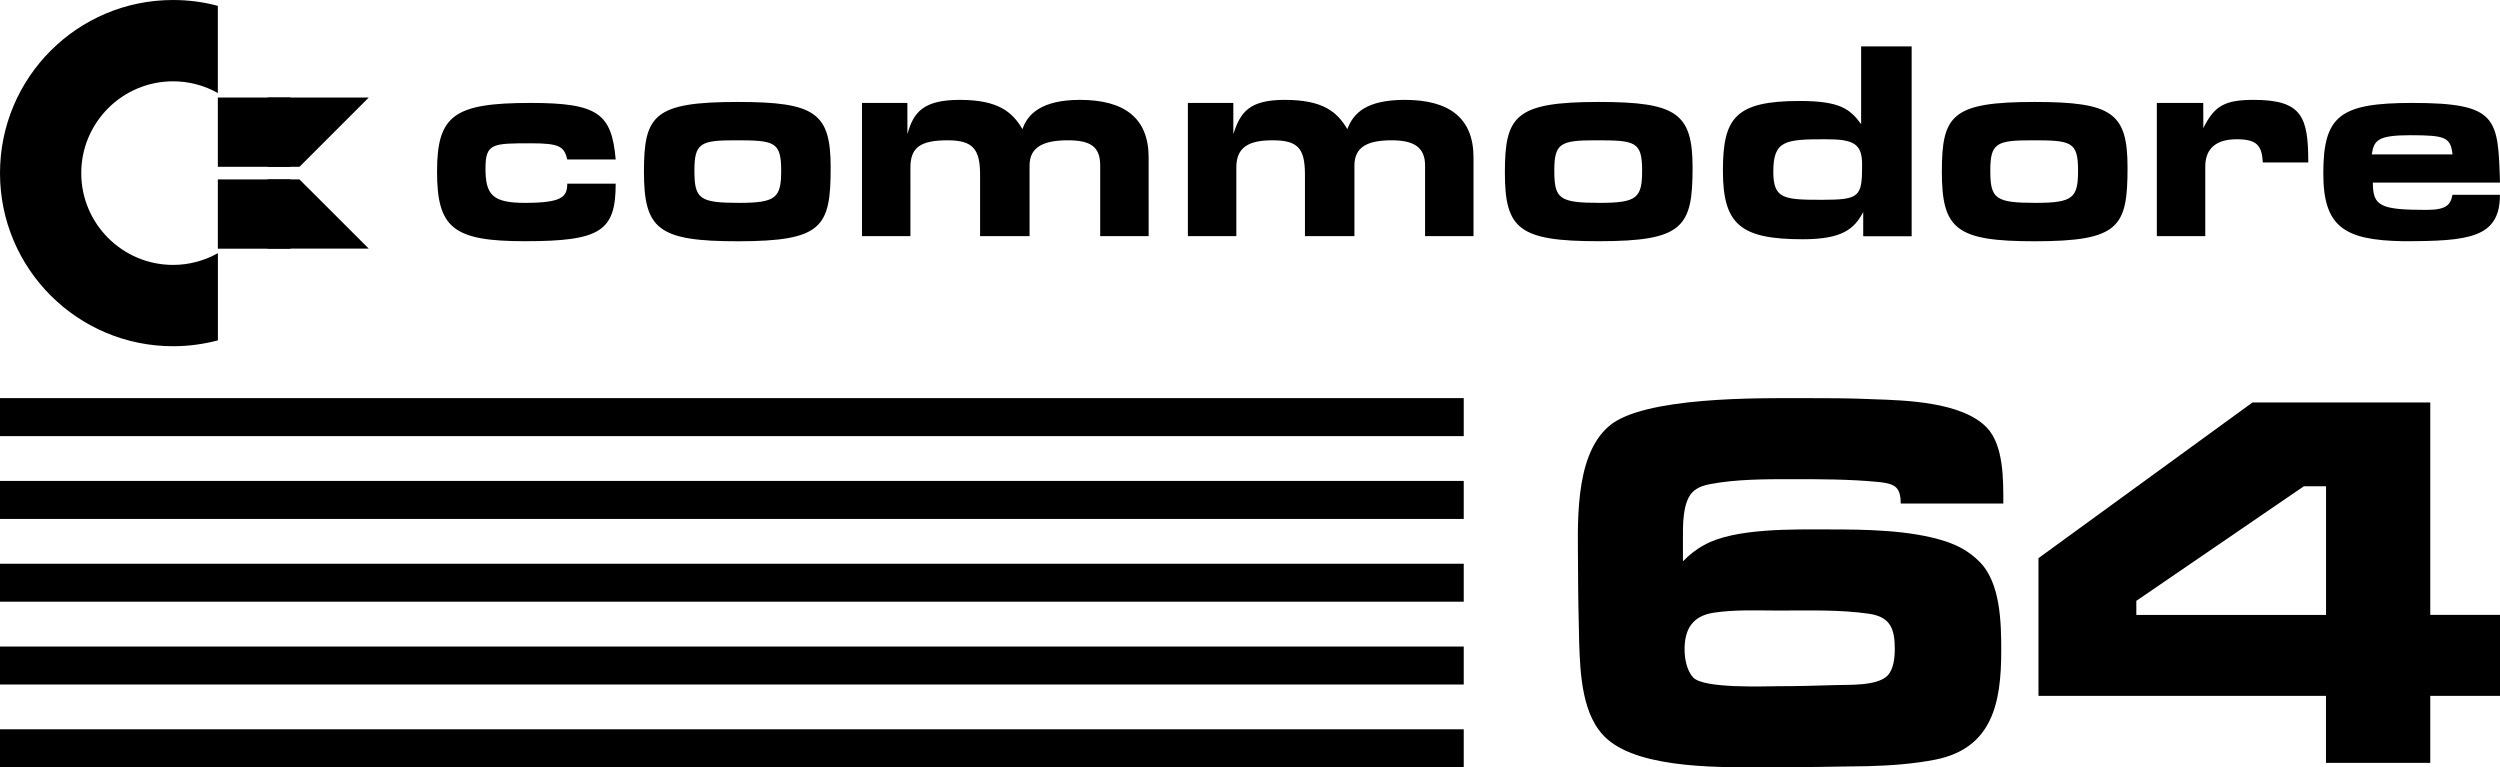 <?xml version="1.0" encoding="utf-8"?>
<!-- Generator: Adobe Illustrator 25.0.0, SVG Export Plug-In . SVG Version: 6.00 Build 0)  -->
<svg version="1.1" id="Layer_1" xmlns="http://www.w3.org/2000/svg" xmlns:xlink="http://www.w3.org/1999/xlink" x="0px" y="0px"
	 viewBox="0 0 3840 1178.6" style="enable-background:new 0 0 3840 1178.6;" xml:space="preserve">
<style type="text/css">
	.st0{fill-rule:evenodd;clip-rule:evenodd;fill:#FD2537;}
	.st1{fill-rule:evenodd;clip-rule:evenodd;fill:#FD7801;}
	.st2{fill-rule:evenodd;clip-rule:evenodd;fill:#F2F540;}
	.st3{fill-rule:evenodd;clip-rule:evenodd;fill:#48CC31;}
	.st4{fill-rule:evenodd;clip-rule:evenodd;fill:#14A3FD;}
	.st5{fill:#FFFFFF;}
	.st6{fill-rule:evenodd;clip-rule:evenodd;}
	.st7{fill-rule:evenodd;clip-rule:evenodd;fill:#FFFFFF;}
</style>
<g>
	<g>
		<g>
			<polygon id="polygon7_6_" class="st6" points="0,611.5 0,611.5 2248.3,611.5 2248.3,669.9 0,669.9 			"/>
			<polygon class="st6" points="0,738.7 0,738.7 2248.3,738.7 2248.3,797.1 0,797.1 			"/>
			<polygon class="st6" points="0,865.9 0,865.9 2248.3,865.9 2248.3,924.2 0,924.2 			"/>
			<polygon class="st6" points="0,993.1 0,993.1 2248.3,993.1 2248.3,1051.4 0,1051.4 			"/>
			<polygon id="polygon15_6_" class="st6" points="0,1120.2 0,1120.2 2248.3,1120.2 2248.3,1178.6 0,1178.6 			"/>
		</g>
	</g>
	<g>
		<path d="M2919.5,773.4c0-8.3-0.8-19.9-8.3-25.7c-7.5-5.8-19.1-6.6-27.4-7.5c-43.2-4.2-88-4.2-132-4.2c-40.7,0-84.7,0-124.5,7.5
			c-9.1,1.7-17.4,4.1-24.9,10c-19.1,14.9-17.4,56.4-17.4,78v21.6v9.1c10-10,19.9-18.3,32.4-24.9c46.5-26.6,139.5-24.1,191.7-24.1
			c56.4,0,125.3,0.8,179.3,18.3c19.9,6.6,36.5,15.8,51.5,30.7c33.2,32.4,34,94.6,34,137.8c0,78.9-13.3,149.4-101.3,166.8
			c-34,6.6-68.9,9.1-102.9,10c-49.8,0.8-98.8,1.7-148.6,1.7c-69.7,0-200,4.2-253.2-44c-38.2-34-40.7-100.4-42.3-147.8
			c-0.8-36.5-1.7-73.9-1.7-110.4c0-66.4-7.5-174.3,47.3-221.6c52.3-45.7,230.8-43.2,296.3-43.2c36.5,0,73,0,109.6,1.7
			c50.6,1.7,136.1,4.1,174.3,43.2c26.6,27.4,25.7,81.3,25.7,117H2919.5z M2871.3,942.8c-44.8-6.6-93-5-138.6-5
			c-33.2,0-67.2-1.7-100.4,3.3c-32.4,5-44.8,24.9-44.8,56.4c0,14.1,3.3,32.4,13.3,43.2c16.6,17.4,110.4,13.3,132,13.3
			c29.1,0,57.3-0.8,86.3-1.7c20.8-0.8,63.1,1.7,79.7-14.1c10-10,11.6-28.2,11.6-41.5C2910.4,966,2903.7,947.7,2871.3,942.8z"/>
		<path d="M3732.9,1068.9v102.9h-160.2v-102.9h-441.6V857.3l328.7-239.1h273.1v326.2H3840v124.5H3732.9z M3572.7,746.9h-34
			l-257.3,176v21.6h291.4V746.9z"/>
	</g>
	<g>
		<path id="path4595_9_" d="M3384.2,158.1h-71.3v204.6h74.4V255.8c0-27.9,17.1-41.9,48.1-41.9c31,0,38.8,9.3,40.3,35.6h69.8
			c0-69.7-9.3-96.1-83.7-96.1c-45,0-60.5,9.3-77.5,43.4L3384.2,158.1L3384.2,158.1z M3726.8,322.4c-71.3,0-82.1-6.2-82.1-41.9H3840
			c-3.1-99.2-3.1-122.4-134.9-122.4c-111.6,0-136.5,20.1-136.5,108.5c0,82.2,32.6,102.3,122.5,103.9c100.8,0,148.8-4.7,148.8-71.3
			h-72.9C3764,314.7,3757.8,322.4,3726.8,322.4z M3643.1,237.2c3.1-21.7,9.3-29.5,58.9-29.5c54.3,0,62,3.1,65.1,29.5H3643.1z
			 M871.3,244.9h74.4c-6.2-69.8-26.4-86.8-130.2-86.8c-117.8,0-144.2,18.6-144.2,105.4c0,86.8,24.8,107,134.9,107
			c116.3,0,139.5-15.5,139.5-88.4h-74.4c0,20.2-7.7,29.5-65.1,29.5c-49.6,0-60.5-12.4-60.5-52.7c0-38.8,10.8-38.8,69.8-38.8
			C858.9,220.1,866.6,224.8,871.3,244.9z M2599.8,257.3c0-83.7-24.8-100.7-144.2-100.7c-128.7,0-144.1,21.7-144.1,108.5
			c0,86.8,21.7,105.4,144.1,105.4C2585.8,370.5,2599.8,348.8,2599.8,257.3z M2387.4,262c0-41.9,9.3-46.5,63.6-46.5
			c60.5,0,71.3,1.5,71.3,46.5c0,41.9-7.8,49.6-65.1,49.6C2395.1,311.6,2387.4,305.4,2387.4,262L2387.4,262z M3267.9,257.3
			c0-83.7-23.3-100.7-142.6-100.7c-127.1,0-142.6,20.1-142.6,107c0,88.4,21.7,107,142.6,107C3255.5,370.5,3267.9,348.8,3267.9,257.3
			z M3057.1,262c0-41.9,9.3-46.5,63.5-46.5c60.5,0,71.3,1.5,71.3,46.5c0,41.9-7.7,49.6-65.1,49.6
			C3064.9,311.6,3057.1,305.4,3057.1,262z M1275.9,257.3c0-83.7-23.3-100.7-142.6-100.7c-128.7,0-144.2,20.1-144.2,107
			c0,88.4,21.7,107,144.2,107C1263.5,370.5,1275.9,348.8,1275.9,257.3z M1066.6,262c0-41.9,9.3-46.5,62-46.5
			c60.5,0,71.3,1.5,71.3,46.5c0,41.9-7.8,49.6-65.1,49.6C1074.3,311.6,1066.6,305.4,1066.6,262z M2858.7,71.3v119.4
			c-17-23.3-32.5-35.6-94.5-35.6c-99.2,0-117.8,26.4-117.8,107c0,82.2,26.4,105.4,122.5,105.4c60.5,0,79.1-15.5,93-41.8v37.2h74.4
			V71.3L2858.7,71.3L2858.7,71.3z M2804.4,213.9c41.8,0,55.8,6.2,55.8,38.7c0,49.6-3.1,54.3-62,54.3c-58.9,0-74.4-1.6-74.4-43.4
			C2723.8,215.5,2742.4,213.9,2804.4,213.9z M1393.7,158.1h-69.7v204.6h74.4V257.3c0-31,15.5-41.8,57.4-41.8
			c38.8,0,49.6,13.9,49.6,52.7v94.5h76V254.2c0-29.5,23.2-38.7,58.9-38.7c34.1,0,49.6,9.3,49.6,38.7v108.5h74.4V241.8
			c0-60.4-37.2-88.4-105.4-88.4c-58.9,0-80.6,21.7-88.4,45c-15.5-26.4-37.2-45-96.1-45c-55.8,0-71.3,18.6-80.6,52.7L1393.7,158.1
			L1393.7,158.1z M1894.4,158.1h-69.8v204.6h74.4V257.3c0-31,18.6-41.8,55.8-41.8c38.8,0,49.6,12.4,49.6,52.7v94.5h76V254.2
			c0-29.5,21.7-38.7,57.4-38.7c34.1,0,51.1,10.8,51.1,38.7v108.5h74.4V241.8c0-60.4-37.2-88.4-105.4-88.4c-58.9,0-79.1,20.1-88.4,45
			c-15.5-26.4-37.2-45-96.1-45c-54.2,0-68.2,18.6-79,52.7L1894.4,158.1L1894.4,158.1z"/>
		<g>
			<path d="M334.6,388.9c-20.4,11.4-43.8,18-68.8,18c-77.7,0-141-63.2-141-141s63.2-141,141-141c25,0,48.4,6.5,68.8,18V9
				c-21.9-5.9-45-9-68.8-9C119,0,0,119,0,265.9s119,265.9,265.9,265.9c23.8,0,46.8-3.2,68.8-9V388.9z"/>
			<g>
				<g>
					<rect x="334.6" y="149.8" width="111.5" height="106.4"/>
					<polygon points="566.4,149.8 460,256.2 411,256.2 411,149.8 					"/>
				</g>
				<g>
					<rect x="334.6" y="275.6" width="111.5" height="106.4"/>
					<polygon points="566.4,381.9 460,275.6 411,275.6 411,381.9 					"/>
				</g>
			</g>
		</g>
	</g>
</g>
</svg>
